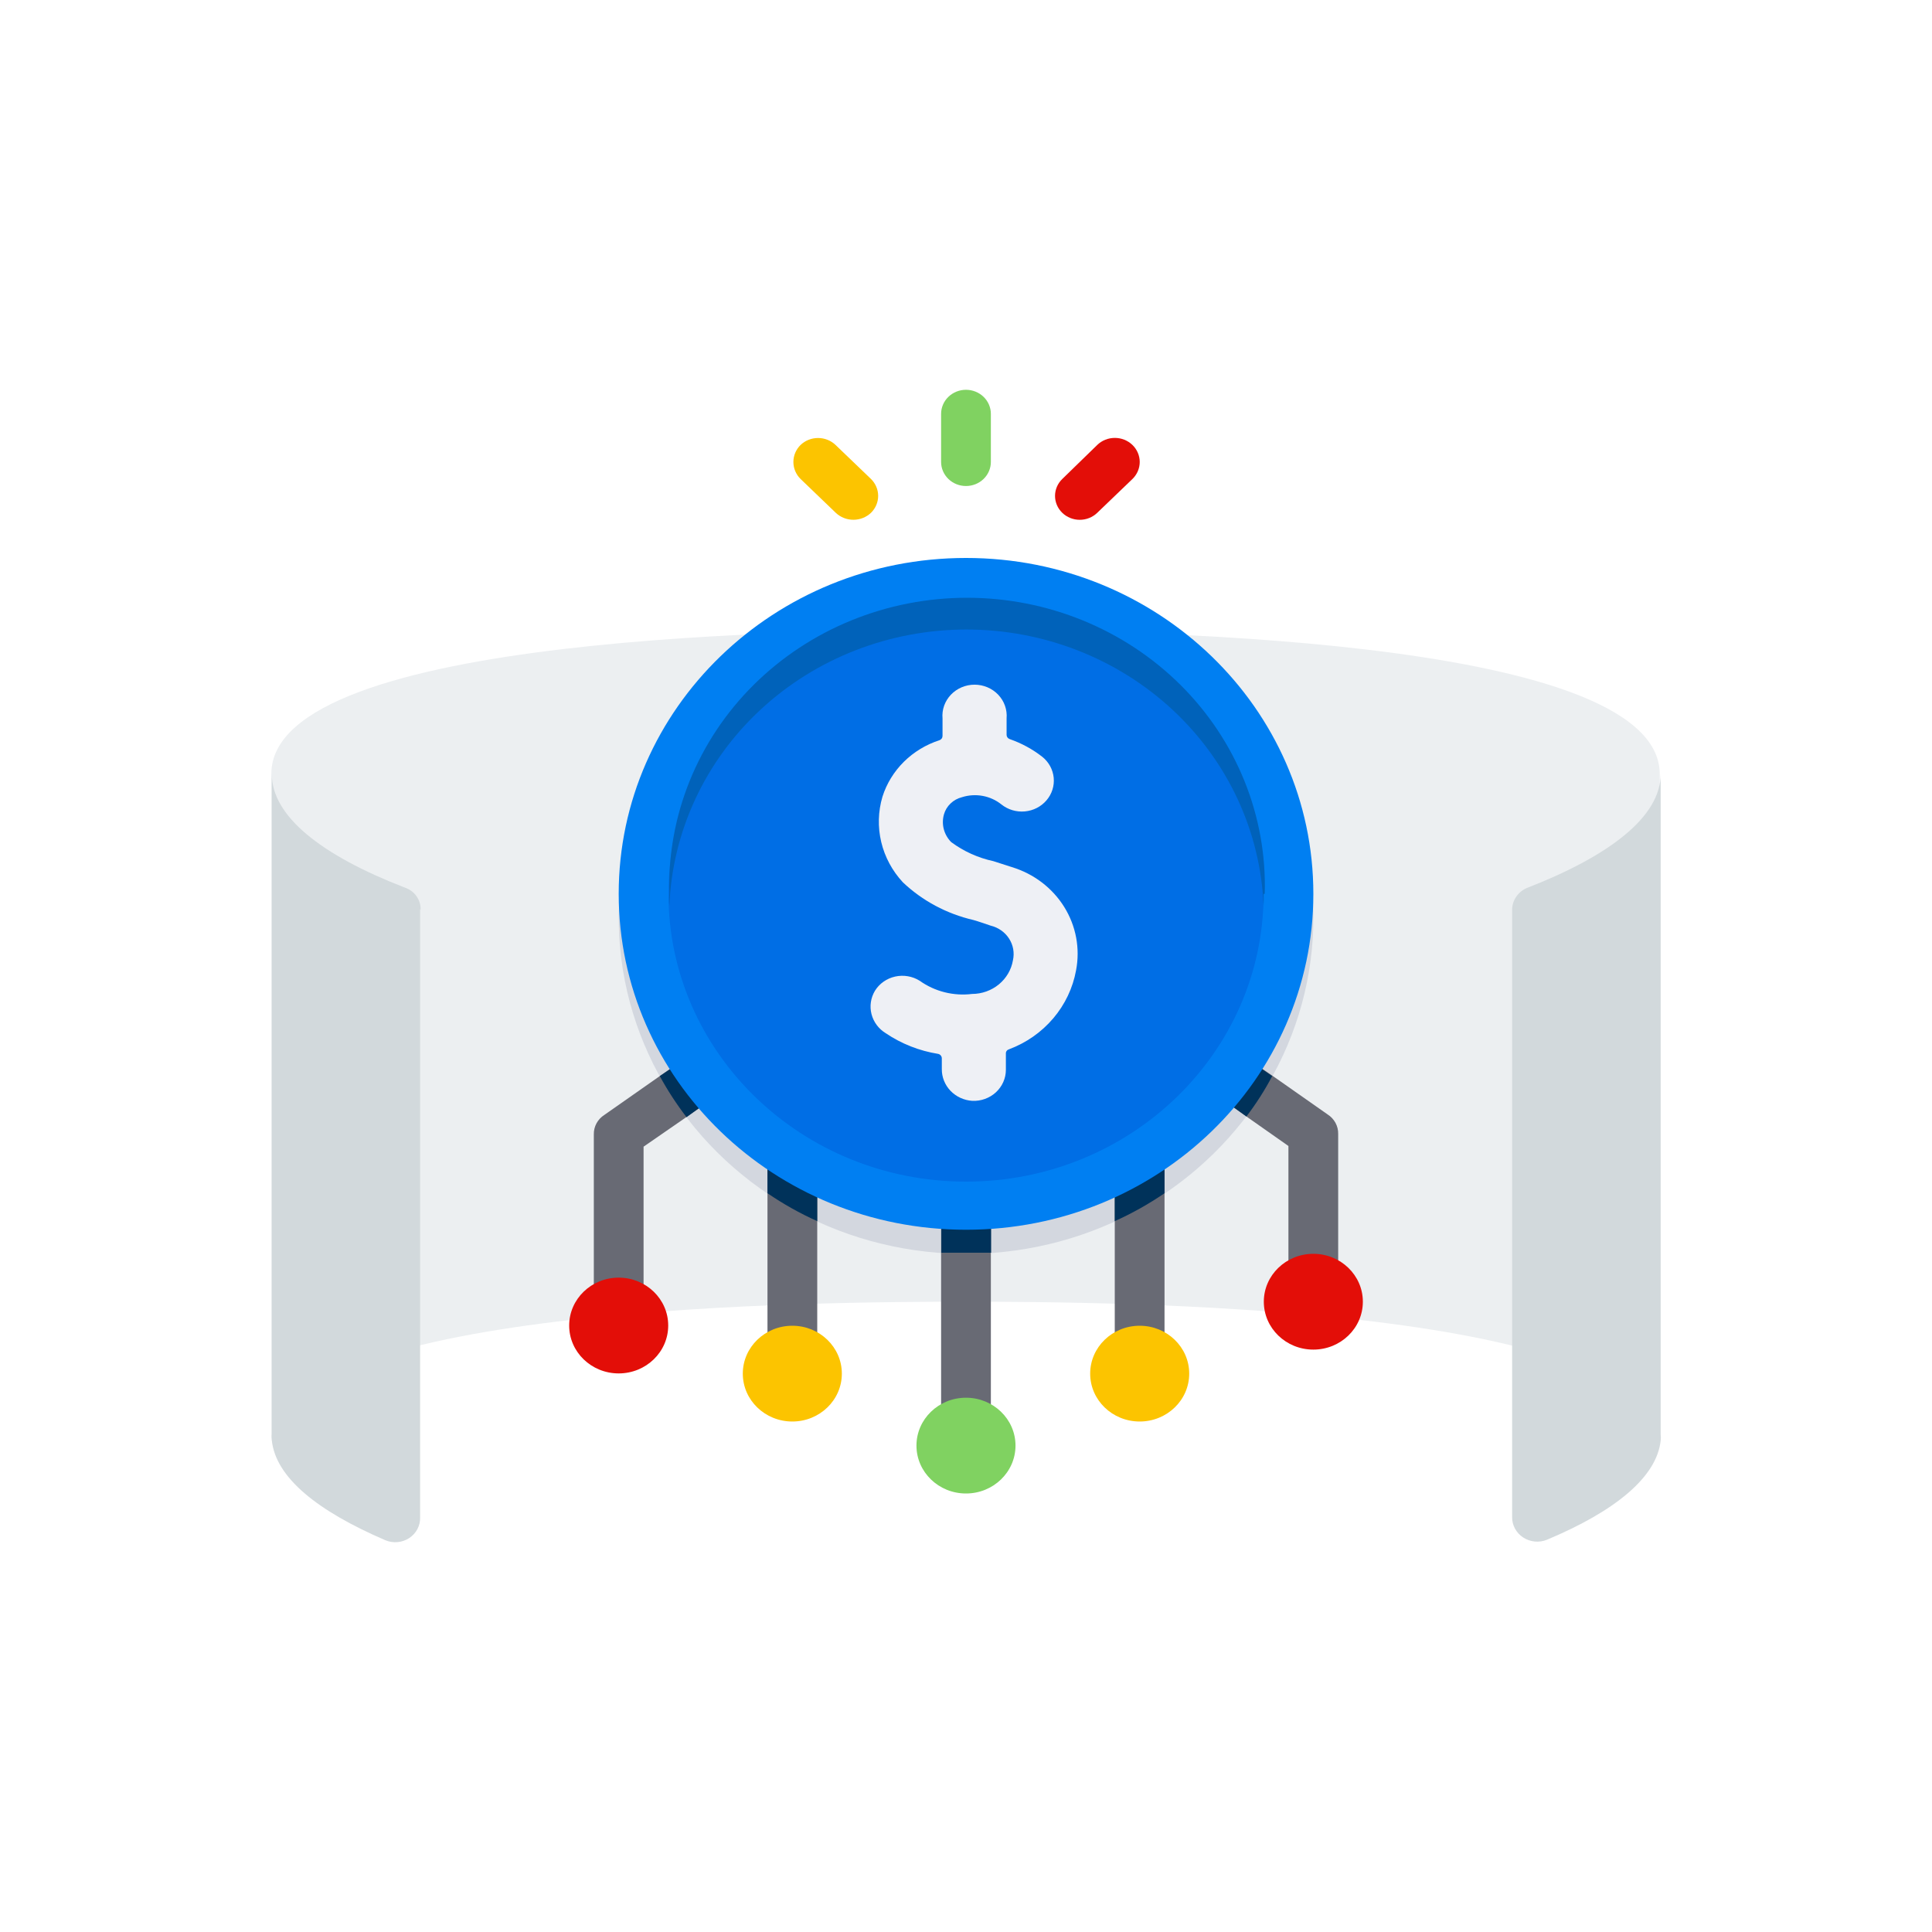 <svg width="114" height="114" viewBox="0 0 114 114" fill="none" xmlns="http://www.w3.org/2000/svg">
<path d="M57 37.169C48.443 37.169 16.011 37.33 16.011 45.66V84.63C15.998 84.75 15.998 84.872 16.011 84.992C16.773 76.957 48.664 76.809 56.973 76.809C65.281 76.809 97.131 76.957 97.934 84.992C97.948 84.872 97.948 84.75 97.934 84.63V45.673C97.934 37.41 65.475 37.183 56.945 37.183L57 37.169Z" fill="#ECEFF1"/>
<g opacity="0.38">
<path d="M77.498 54.15C77.501 57.601 76.573 60.993 74.804 63.99C73.036 66.987 70.489 69.486 67.416 71.239C64.342 72.992 60.849 73.939 57.281 73.986C53.713 74.032 50.194 73.177 47.073 71.505C43.952 69.834 41.336 67.403 39.484 64.453C37.633 61.503 36.609 58.137 36.516 54.687C36.422 51.238 37.262 47.824 38.951 44.785C40.64 41.745 43.12 39.185 46.147 37.357C50.717 37.183 54.705 37.169 57.003 37.169C59.302 37.169 63.276 37.169 67.874 37.37C70.82 39.146 73.25 41.618 74.934 44.554C76.618 47.49 77.501 50.793 77.498 54.15Z" fill="#ABB1C3"/>
</g>
<path d="M42.365 61.112V64.58L40.495 65.919L37.975 67.66V76.847C37.975 77.224 37.821 77.585 37.545 77.851C37.27 78.117 36.897 78.267 36.507 78.267C36.118 78.267 35.745 78.117 35.469 77.851C35.194 77.585 35.039 77.224 35.039 76.847V66.937C35.034 66.71 35.088 66.485 35.197 66.283C35.306 66.082 35.466 65.911 35.663 65.786L38.931 63.496C40.108 62.692 41.257 61.902 42.365 61.112Z" fill="#686A74"/>
<path d="M48.222 66.899V81.055C48.222 81.431 48.067 81.792 47.792 82.058C47.517 82.325 47.143 82.474 46.754 82.474C46.365 82.474 45.991 82.325 45.716 82.058C45.441 81.792 45.286 81.431 45.286 81.055V66.899H48.222Z" fill="#686A74"/>
<path d="M58.467 66.899V83.88C58.467 84.257 58.312 84.618 58.037 84.884C57.762 85.15 57.388 85.3 56.999 85.3C56.61 85.3 56.236 85.15 55.961 84.884C55.686 84.618 55.531 84.257 55.531 83.88V66.899H58.467Z" fill="#686A74"/>
<path d="M68.714 66.899V81.055C68.714 81.431 68.559 81.792 68.284 82.058C68.009 82.325 67.635 82.474 67.246 82.474C66.857 82.474 66.484 82.325 66.208 82.058C65.933 81.792 65.778 81.431 65.778 81.055V66.899H68.714Z" fill="#686A74"/>
<path d="M78.961 66.897V75.388C78.961 75.764 78.806 76.125 78.531 76.391C78.255 76.657 77.882 76.807 77.493 76.807C77.103 76.807 76.73 76.657 76.455 76.391C76.18 76.125 76.025 75.764 76.025 75.388V67.62L73.546 65.879L71.677 64.54V61.112C72.785 61.902 73.934 62.692 75.111 63.496L78.338 65.759C78.534 65.884 78.694 66.055 78.803 66.257C78.912 66.458 78.966 66.683 78.961 66.91V66.897Z" fill="#686A74"/>
<path d="M38.931 63.496C40.122 62.692 41.271 61.902 42.379 61.112V64.58L40.509 65.919C39.919 65.152 39.391 64.342 38.931 63.496Z" fill="#00325A"/>
<path d="M45.286 66.899H48.222V72.055C47.194 71.593 46.211 71.041 45.286 70.408V66.899Z" fill="#00325A"/>
<path d="M55.545 66.899H58.481V73.917C57.996 73.917 57.511 73.917 57.013 73.917C56.514 73.917 56.03 73.917 55.545 73.917V66.899Z" fill="#00325A"/>
<path d="M65.778 66.899H68.714V70.408C67.789 71.041 66.806 71.593 65.778 72.055V66.899Z" fill="#00325A"/>
<path d="M75.069 63.496C74.63 64.329 74.121 65.126 73.546 65.879L71.677 64.54V61.112C72.743 61.902 73.892 62.692 75.069 63.496Z" fill="#00325A"/>
<path d="M57.001 72.563C68.32 72.563 77.496 63.689 77.496 52.743C77.496 41.797 68.32 32.923 57.001 32.923C45.683 32.923 36.507 41.797 36.507 52.743C36.507 63.689 45.683 72.563 57.001 72.563Z" fill="#007FF2"/>
<path d="M57.002 69.723C66.7 69.723 74.561 62.121 74.561 52.743C74.561 43.364 66.7 35.762 57.002 35.762C47.305 35.762 39.443 43.364 39.443 52.743C39.443 62.121 47.305 69.723 57.002 69.723Z" fill="#006EE5"/>
<path d="M74.558 52.743C74.572 52.975 74.572 53.208 74.558 53.44C74.378 49.06 72.453 44.917 69.185 41.88C65.916 38.843 61.56 37.146 57.027 37.146C52.495 37.146 48.138 38.843 44.87 41.88C41.602 44.917 39.676 49.06 39.496 53.44C39.475 53.208 39.475 52.975 39.496 52.743C39.43 50.472 39.836 48.212 40.689 46.095C41.542 43.978 42.825 42.048 44.463 40.419C46.101 38.791 48.059 37.496 50.223 36.612C52.387 35.727 54.713 35.272 57.062 35.272C59.411 35.272 61.736 35.727 63.901 36.612C66.064 37.496 68.023 38.791 69.661 40.419C71.299 42.048 72.582 43.978 73.435 46.095C74.288 48.212 74.694 50.472 74.628 52.743H74.558Z" fill="#0062BA"/>
<path d="M24.789 53.628V89.544C24.796 89.783 24.74 90.019 24.627 90.231C24.514 90.442 24.348 90.623 24.144 90.757C23.94 90.89 23.704 90.972 23.459 90.994C23.213 91.016 22.966 90.978 22.74 90.884C18.724 89.156 16.273 87.188 16.038 84.991C16.024 84.871 16.024 84.75 16.038 84.63V45.673C16.038 48.164 18.959 50.467 23.875 52.369C24.162 52.462 24.409 52.643 24.579 52.885C24.749 53.127 24.833 53.416 24.817 53.708L24.789 53.628Z" fill="#D2D9DC"/>
<path d="M97.99 45.673V84.643C98.004 84.763 98.004 84.885 97.99 85.005C97.755 87.161 95.304 89.17 91.274 90.857C91.048 90.948 90.802 90.983 90.558 90.959C90.314 90.935 90.08 90.853 89.877 90.721C89.674 90.588 89.508 90.409 89.394 90.199C89.28 89.989 89.222 89.755 89.225 89.518V53.628C89.238 53.352 89.334 53.086 89.502 52.862C89.669 52.639 89.9 52.467 90.166 52.369C95.068 50.454 97.99 48.15 97.99 45.673Z" fill="#D2D9DC"/>
<path d="M58.467 24.419V27.259C58.467 27.635 58.312 27.996 58.037 28.262C57.762 28.529 57.388 28.678 56.999 28.678C56.61 28.678 56.236 28.529 55.961 28.262C55.686 27.996 55.531 27.635 55.531 27.259V24.419C55.531 24.043 55.686 23.682 55.961 23.416C56.236 23.15 56.61 23 56.999 23C57.388 23 57.762 23.15 58.037 23.416C58.312 23.682 58.467 24.043 58.467 24.419Z" fill="#80D261"/>
<path d="M66.821 28.264L64.744 30.259C64.608 30.39 64.447 30.494 64.27 30.565C64.093 30.636 63.904 30.672 63.712 30.672C63.52 30.672 63.331 30.636 63.154 30.565C62.977 30.494 62.816 30.39 62.68 30.259C62.545 30.128 62.437 29.973 62.364 29.801C62.291 29.63 62.253 29.447 62.253 29.261C62.253 29.076 62.291 28.893 62.364 28.721C62.437 28.55 62.545 28.395 62.68 28.264L64.744 26.255C65.019 25.988 65.393 25.839 65.782 25.839C66.172 25.839 66.545 25.988 66.821 26.255C67.096 26.521 67.251 26.883 67.251 27.259C67.251 27.636 67.096 27.997 66.821 28.264Z" fill="#E30E08"/>
<path d="M51.394 30.259C51.117 30.522 50.744 30.67 50.355 30.67C49.967 30.67 49.594 30.522 49.316 30.259L47.239 28.263C46.967 27.995 46.815 27.635 46.815 27.259C46.815 26.883 46.967 26.522 47.239 26.255C47.514 25.992 47.885 25.845 48.271 25.845C48.657 25.845 49.028 25.992 49.303 26.255L51.394 28.263C51.665 28.529 51.817 28.887 51.817 29.261C51.817 29.634 51.665 29.993 51.394 30.259Z" fill="#FCC400"/>
<path d="M56.999 88.125C58.613 88.125 59.921 86.86 59.921 85.299C59.921 83.739 58.613 82.474 56.999 82.474C55.385 82.474 54.077 83.739 54.077 85.299C54.077 86.86 55.385 88.125 56.999 88.125Z" fill="#80D261"/>
<path d="M67.249 83.878C68.863 83.878 70.171 82.613 70.171 81.053C70.171 79.492 68.863 78.227 67.249 78.227C65.635 78.227 64.327 79.492 64.327 81.053C64.327 82.613 65.635 83.878 67.249 83.878Z" fill="#FCC400"/>
<path d="M46.752 83.878C48.366 83.878 49.674 82.613 49.674 81.053C49.674 79.492 48.366 78.227 46.752 78.227C45.138 78.227 43.83 79.492 43.83 81.053C43.83 82.613 45.138 83.878 46.752 83.878Z" fill="#FCC400"/>
<path d="M36.507 81.04C38.12 81.04 39.429 79.775 39.429 78.214C39.429 76.654 38.12 75.389 36.507 75.389C34.893 75.389 33.585 76.654 33.585 78.214C33.585 79.775 34.893 81.04 36.507 81.04Z" fill="#E30E08"/>
<path d="M77.495 79.635C79.109 79.635 80.417 78.37 80.417 76.809C80.417 75.249 79.109 73.983 77.495 73.983C75.881 73.983 74.573 75.249 74.573 76.809C74.573 78.37 75.881 79.635 77.495 79.635Z" fill="#E30E08"/>
<path d="M59.7 51.163L58.62 50.815C57.714 50.619 56.864 50.236 56.127 49.69C55.916 49.477 55.766 49.214 55.69 48.928C55.615 48.642 55.618 48.342 55.698 48.056C55.767 47.811 55.902 47.588 56.09 47.409C56.277 47.23 56.509 47.103 56.764 47.039C57.158 46.914 57.577 46.888 57.984 46.963C58.391 47.038 58.772 47.212 59.09 47.467C59.476 47.776 59.973 47.924 60.471 47.879C60.97 47.834 61.43 47.599 61.749 47.226C62.069 46.853 62.222 46.373 62.175 45.891C62.128 45.408 61.886 44.964 61.5 44.655C60.923 44.205 60.273 43.852 59.575 43.61C59.522 43.591 59.476 43.556 59.443 43.511C59.411 43.465 59.394 43.411 59.395 43.356V42.392C59.417 42.139 59.385 41.883 59.3 41.643C59.216 41.402 59.08 41.182 58.902 40.994C58.725 40.807 58.509 40.658 58.268 40.555C58.028 40.453 57.768 40.4 57.505 40.4C57.242 40.4 56.982 40.453 56.742 40.555C56.501 40.658 56.285 40.807 56.107 40.994C55.93 41.182 55.794 41.402 55.709 41.643C55.624 41.883 55.592 42.139 55.615 42.392V43.423C55.615 43.478 55.599 43.532 55.566 43.578C55.534 43.623 55.488 43.658 55.435 43.677C54.64 43.934 53.92 44.37 53.334 44.95C52.749 45.53 52.315 46.237 52.07 47.012C51.812 47.883 51.788 48.803 51.999 49.687C52.209 50.569 52.648 51.386 53.274 52.061C54.425 53.152 55.861 53.92 57.429 54.284C57.761 54.377 58.093 54.498 58.453 54.618C58.906 54.727 59.296 55.001 59.542 55.384C59.788 55.767 59.869 56.227 59.769 56.667C59.674 57.22 59.38 57.722 58.939 58.085C58.498 58.447 57.938 58.648 57.359 58.649C56.265 58.784 55.159 58.506 54.271 57.873C54.059 57.739 53.821 57.648 53.572 57.605C53.322 57.562 53.066 57.568 52.819 57.623C52.572 57.678 52.339 57.781 52.134 57.925C51.929 58.069 51.757 58.252 51.627 58.462C51.378 58.878 51.305 59.371 51.424 59.838C51.543 60.305 51.843 60.709 52.264 60.966C53.186 61.59 54.241 62.006 55.352 62.185C55.415 62.197 55.472 62.231 55.512 62.28C55.553 62.329 55.574 62.39 55.573 62.453V63.082C55.569 63.558 55.752 64.017 56.087 64.366C56.422 64.715 56.882 64.926 57.373 64.957C57.628 64.968 57.883 64.929 58.122 64.842C58.361 64.756 58.579 64.624 58.764 64.454C58.949 64.283 59.096 64.079 59.197 63.853C59.299 63.626 59.352 63.382 59.353 63.136V62.158C59.351 62.104 59.368 62.051 59.401 62.008C59.433 61.964 59.48 61.932 59.533 61.917C60.553 61.536 61.453 60.907 62.147 60.09C62.841 59.274 63.305 58.298 63.494 57.257C63.742 55.968 63.493 54.636 62.794 53.513C62.094 52.39 60.993 51.554 59.7 51.163Z" fill="#EEF0F5"/>
</svg>
